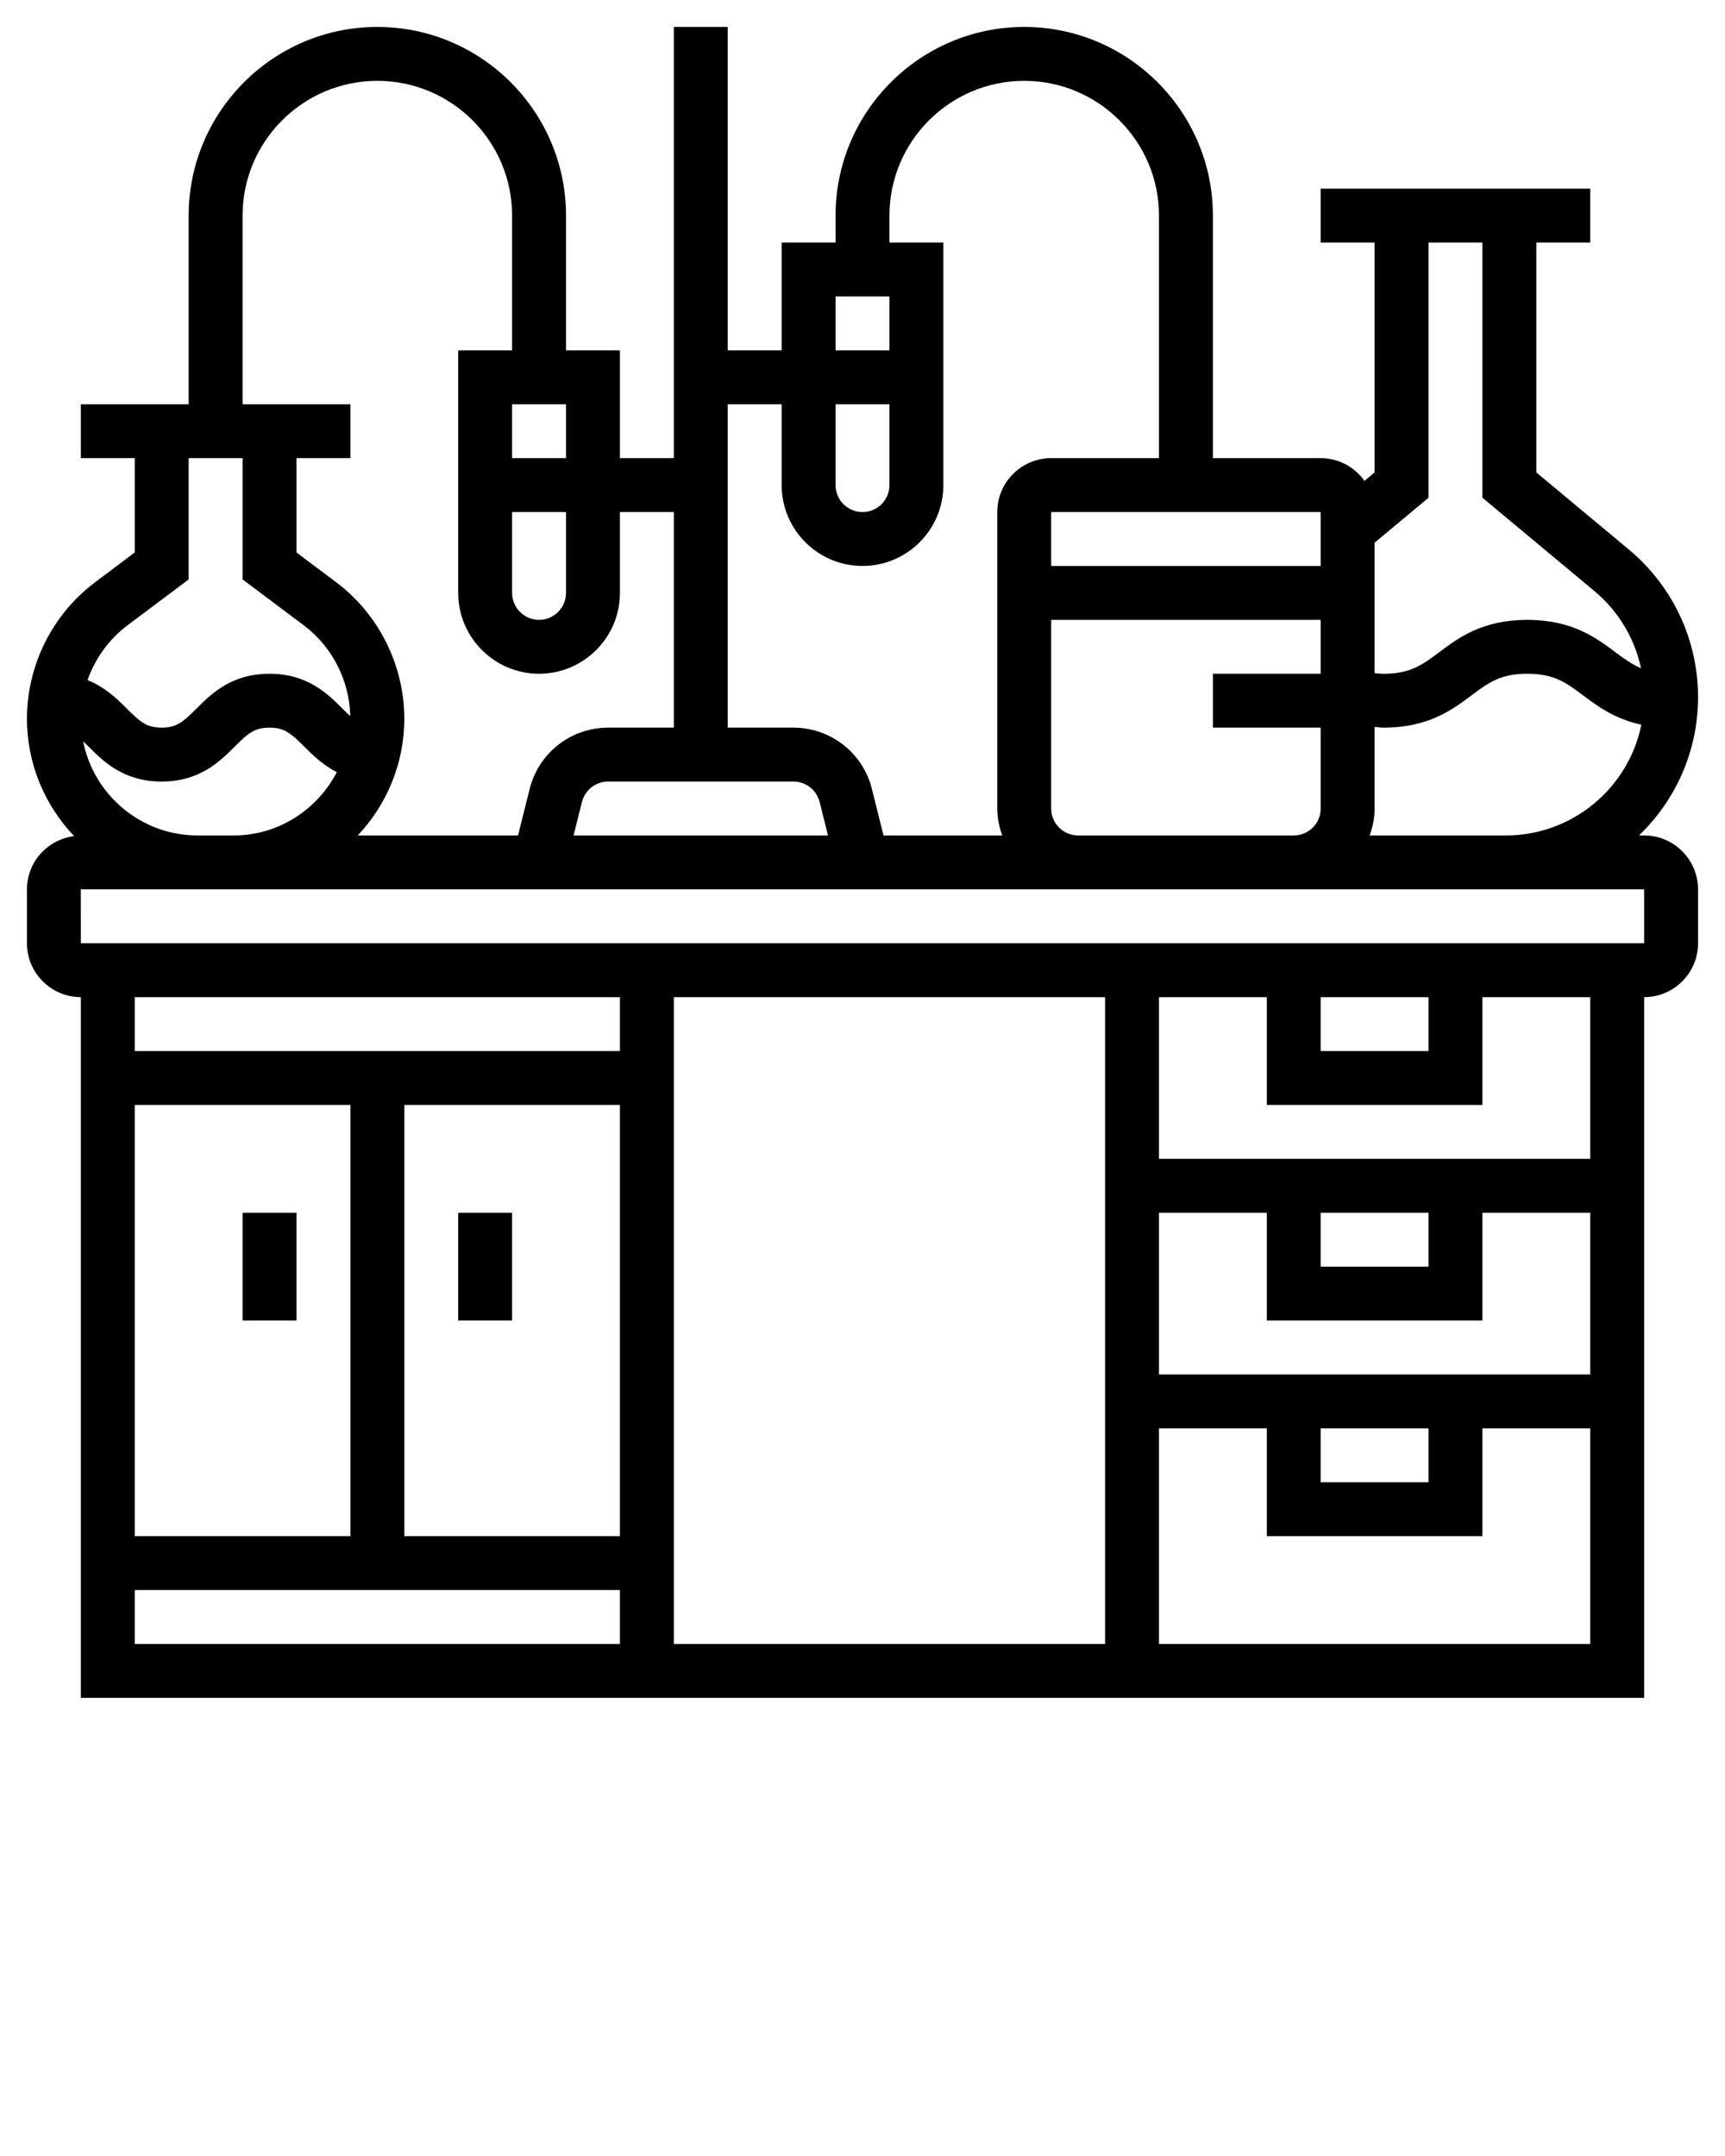 <svg xmlns="http://www.w3.org/2000/svg" xmlns:xlink="http://www.w3.org/1999/xlink" version="1.1" x="0px" y="0px" viewBox="0 0 64 80" style="enable-background:new 0 0 64 64;" xml:space="preserve"><g><path d="M61,31h-0.19c1.347-1.298,2.19-3.115,2.19-5.129c0-2.122-0.935-4.118-2.564-5.478L57,17.531V9h2V7H49v2h2v8.531   l-0.375,0.312C50.262,17.335,49.671,17,49,17h-4V8c0-3.859-3.141-7-7-7s-7,3.141-7,7v1h-2v4h-2V1h-2v16h-2v-4h-2V8   c0-3.859-3.141-7-7-7S7,4.141,7,8v7H3v2h2v3.5l-1.466,1.101C1.947,22.789,1,24.684,1,26.667c0,1.689,0.669,3.222,1.75,4.358   C1.766,31.15,1,31.983,1,33v2c0,1.103,0.897,2,2,2v26h58V37c1.103,0,2-0.897,2-2v-2C63,31.897,62.103,31,61,31z M39,30v-7h10v2h-4   v2h4v3c0,0.552-0.448,1-1,1h-8C39.448,31,39,30.552,39,30z M51,30v-3.025C51.112,26.981,51.215,27,51.331,27   c1.667,0,2.554-0.665,3.267-1.2c0.62-0.464,1.067-0.8,2.067-0.8c1.001,0,1.448,0.336,2.068,0.8c0.536,0.403,1.172,0.878,2.164,1.09   C60.423,29.231,58.351,31,55.871,31h-5.055C50.928,30.686,51,30.352,51,30z M53,18.469V9h2v9.469l4.154,3.462   c0.891,0.743,1.492,1.752,1.73,2.863c-0.339-0.143-0.623-0.348-0.951-0.593c-0.713-0.535-1.601-1.2-3.268-1.2   s-2.554,0.665-3.267,1.2c-0.62,0.464-1.067,0.8-2.067,0.8c-0.118,0-0.223-0.014-0.331-0.024v-4.84L53,18.469z M49,21H39v-2h10V21z    M31,15h2v3c0,0.552-0.448,1-1,1s-1-0.448-1-1V15z M31,11h2v2h-2V11z M29,15v3c0,1.654,1.346,3,3,3s3-1.346,3-3V9h-2V8   c0-2.757,2.243-5,5-5s5,2.243,5,5v9h-4c-1.103,0-2,0.897-2,2v11c0,0.352,0.072,0.686,0.184,1H32.78l-0.432-1.729   C32.015,27.935,30.817,27,29.438,27H27V15H29z M29.438,29c0.46,0,0.858,0.312,0.971,0.757L30.72,31h-9.44l0.311-1.242   C21.703,29.312,22.102,29,22.562,29H29.438z M19,19h2v3c0,0.552-0.448,1-1,1s-1-0.448-1-1V19z M19,17v-2h2v2H19z M9,8   c0-2.757,2.243-5,5-5s5,2.243,5,5v5h-2v9c0,1.654,1.346,3,3,3s3-1.346,3-3v-3h2v8h-2.438c-1.379,0-2.576,0.935-2.91,2.272L19.22,31   h-5.947C14.341,29.866,15,28.344,15,26.667c0-1.983-0.947-3.878-2.533-5.066L11,20.5V17h2v-2H9V8z M3.085,27.509   c0.066,0.063,0.129,0.121,0.205,0.198C3.835,28.252,4.582,29,5.996,29c1.415,0,2.162-0.747,2.708-1.293   C9.194,27.217,9.436,27,9.998,27s0.803,0.217,1.294,0.707c0.305,0.306,0.682,0.677,1.205,0.944C11.774,30.039,10.338,31,8.667,31   H7.333C5.232,31,3.478,29.497,3.085,27.509z M4.734,23.2L7,21.5V17h2v4.5l2.267,1.7c1.059,0.794,1.698,2.049,1.728,3.372   c-0.089-0.081-0.182-0.172-0.289-0.279C12.16,25.747,11.412,25,9.998,25c-1.415,0-2.162,0.747-2.708,1.293   C6.8,26.783,6.559,27,5.996,27c-0.562,0-0.802-0.217-1.291-0.707c-0.354-0.355-0.801-0.793-1.457-1.057   C3.53,24.434,4.042,23.719,4.734,23.2z M23,37v2H5v-2H23z M49,45h4v2h-4V45z M55,49v-4h4v6H43v-6h4v4H55z M49,53h4v2h-4V53z M41,61   H25V37h16V61z M5,41h8v16H5V41z M15,41h8v16h-8V41z M5,59h18v2H5V59z M43,61v-8h4v4h8v-4h4v8H43z M59,43H43v-6h4v4h8v-4h4V43z    M49,37h4v2h-4V37z M61,35H3l-0.002-2H3h58V35z"/><rect x="17" y="45" width="2" height="4"/><rect x="9" y="45" width="2" height="4"/></g></svg>